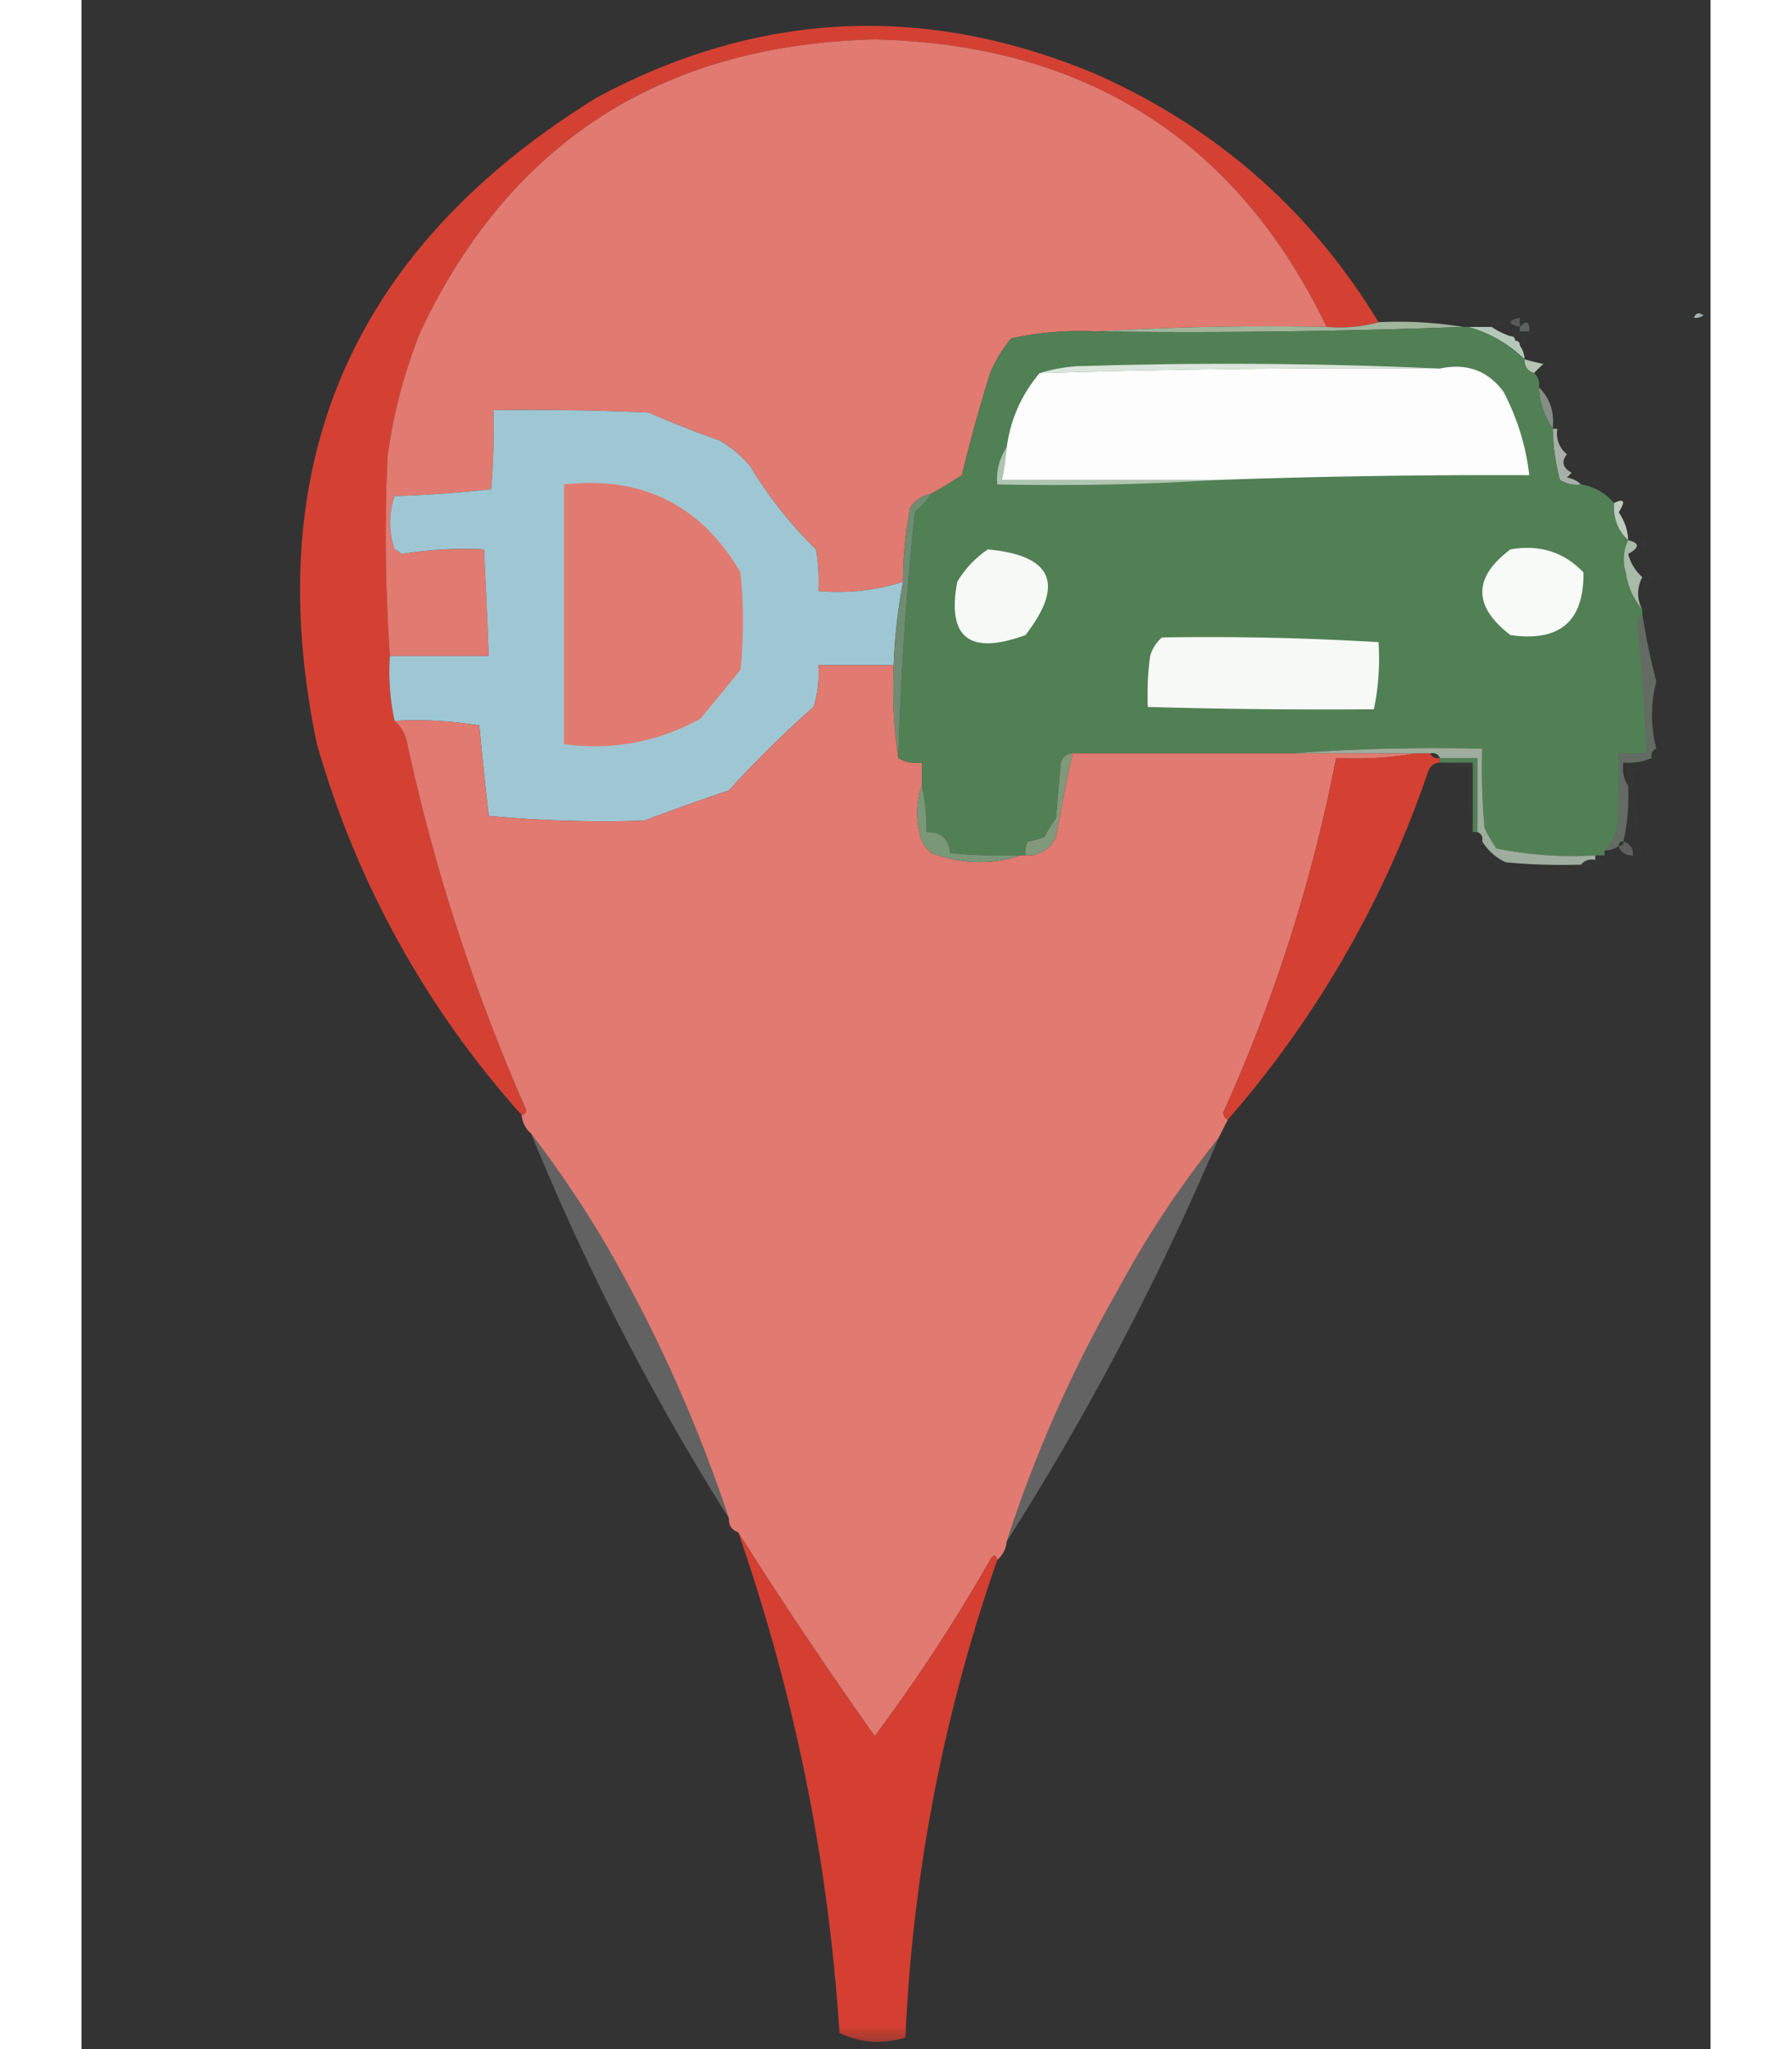 <svg xmlns="http://www.w3.org/2000/svg" xmlns:xlink="http://www.w3.org/1999/xlink" width="35" height="40" viewBox="0 0 35 44"><rect x="0" y="0" width="35" height="44" fill="#333333" stroke="none"/><defs><clipPath id="x"><path d="M0 0h35v44H0z"/></clipPath><clipPath id="T"><path d="M0 0h35v44H0z"/></clipPath><clipPath id="S"><path d="M0 0h35v44H0z"/></clipPath><clipPath id="c"><path d="M0 0h35v44H0z"/></clipPath><clipPath id="R"><path d="M0 0h35v44H0z"/></clipPath><clipPath id="d"><path d="M0 0h35v44H0z"/></clipPath><clipPath id="Q"><path d="M0 0h35v44H0z"/></clipPath><clipPath id="e"><path d="M0 0h35v44H0z"/></clipPath><clipPath id="P"><path d="M0 0h35v44H0z"/></clipPath><clipPath id="f"><path d="M0 0h35v44H0z"/></clipPath><clipPath id="O"><path d="M0 0h35v44H0z"/></clipPath><clipPath id="g"><path d="M0 0h35v44H0z"/></clipPath><clipPath id="N"><path d="M0 0h35v44H0z"/></clipPath><clipPath id="h"><path d="M0 0h35v44H0z"/></clipPath><clipPath id="M"><path d="M0 0h35v44H0z"/></clipPath><clipPath id="i"><path d="M0 0h35v44H0z"/></clipPath><clipPath id="L"><path d="M0 0h35v44H0z"/></clipPath><clipPath id="j"><path d="M0 0h35v44H0z"/></clipPath><clipPath id="K"><path d="M0 0h35v44H0z"/></clipPath><clipPath id="k"><path d="M0 0h35v44H0z"/></clipPath><clipPath id="J"><path d="M0 0h35v44H0z"/></clipPath><clipPath id="l"><path d="M0 0h35v44H0z"/></clipPath><clipPath id="I"><path d="M0 0h35v44H0z"/></clipPath><clipPath id="m"><path d="M0 0h35v44H0z"/></clipPath><clipPath id="H"><path d="M0 0h35v44H0z"/></clipPath><clipPath id="n"><path d="M0 0h35v44H0z"/></clipPath><clipPath id="G"><path d="M0 0h35v44H0z"/></clipPath><clipPath id="o"><path d="M0 0h35v44H0z"/></clipPath><clipPath id="F"><path d="M0 0h35v44H0z"/></clipPath><clipPath id="p"><path d="M0 0h35v44H0z"/></clipPath><clipPath id="E"><path d="M0 0h35v44H0z"/></clipPath><clipPath id="q"><path d="M0 0h35v44H0z"/></clipPath><clipPath id="D"><path d="M0 0h35v44H0z"/></clipPath><clipPath id="r"><path d="M0 0h35v44H0z"/></clipPath><clipPath id="C"><path d="M0 0h35v44H0z"/></clipPath><clipPath id="s"><path d="M0 0h35v44H0z"/></clipPath><clipPath id="B"><path d="M0 0h35v44H0z"/></clipPath><clipPath id="t"><path d="M0 0h35v44H0z"/></clipPath><clipPath id="A"><path d="M0 0h35v44H0z"/></clipPath><clipPath id="u"><path d="M0 0h35v44H0z"/></clipPath><clipPath id="z"><path d="M0 0h35v44H0z"/></clipPath><clipPath id="v"><path d="M0 0h35v44H0z"/></clipPath><clipPath id="y"><path d="M0 0h35v44H0z"/></clipPath><clipPath id="w"><path d="M0 0h35v44H0z"/></clipPath><clipPath id="b"><path d="M0 0h35v44H0z"/></clipPath><mask id="ar"><g filter="url(#a)"><path style="fill:#000;fill-opacity:.012;stroke:none" d="M0 0h35v44H0z"/></g></mask><mask id="aN"><g filter="url(#a)"><path style="fill:#000;fill-opacity:.012;stroke:none" d="M0 0h35v44H0z"/></g></mask><mask id="aL"><g filter="url(#a)"><path style="fill:#000;fill-opacity:.008;stroke:none" d="M0 0h35v44H0z"/></g></mask><mask id="aR"><g filter="url(#a)"><path style="fill:#000;fill-opacity:.012;stroke:none" d="M0 0h35v44H0z"/></g></mask><mask id="aJ"><g filter="url(#a)"><path style="fill:#000;fill-opacity:.008;stroke:none" d="M0 0h35v44H0z"/></g></mask><mask id="aT"><g filter="url(#a)"><path style="fill:#000;fill-opacity:.004;stroke:none" d="M0 0h35v44H0z"/></g></mask><mask id="aH"><g filter="url(#a)"><path style="fill:#000;fill-opacity:.765;stroke:none" d="M0 0h35v44H0z"/></g></mask><mask id="aV"><g filter="url(#a)"><path style="fill:#000;fill-opacity:.008;stroke:none" d="M0 0h35v44H0z"/></g></mask><mask id="aF"><g filter="url(#a)"><path style="fill:#000;fill-opacity:.008;stroke:none" d="M0 0h35v44H0z"/></g></mask><mask id="aX"><g filter="url(#a)"><path style="fill:#000;fill-opacity:.984;stroke:none" d="M0 0h35v44H0z"/></g></mask><mask id="aD"><g filter="url(#a)"><path style="fill:#000;fill-opacity:.6;stroke:none" d="M0 0h35v44H0z"/></g></mask><mask id="aZ"><g filter="url(#a)"><path style="fill:#000;fill-opacity:.361;stroke:none" d="M0 0h35v44H0z"/></g></mask><mask id="aB"><g filter="url(#a)"><path style="fill:#000;fill-opacity:.839;stroke:none" d="M0 0h35v44H0z"/></g></mask><mask id="bb"><g filter="url(#a)"><path style="fill:#000;fill-opacity:.016;stroke:none" d="M0 0h35v44H0z"/></g></mask><mask id="az"><g filter="url(#a)"><path style="fill:#000;fill-opacity:.008;stroke:none" d="M0 0h35v44H0z"/></g></mask><mask id="bd"><g filter="url(#a)"><path style="fill:#000;fill-opacity:.016;stroke:none" d="M0 0h35v44H0z"/></g></mask><mask id="ax"><g filter="url(#a)"><path style="fill:#000;fill-opacity:.004;stroke:none" d="M0 0h35v44H0z"/></g></mask><mask id="bf"><g filter="url(#a)"><path style="fill:#000;fill-opacity:.008;stroke:none" d="M0 0h35v44H0z"/></g></mask><mask id="av"><g filter="url(#a)"><path style="fill:#000;fill-opacity:.008;stroke:none" d="M0 0h35v44H0z"/></g></mask><mask id="bh"><g filter="url(#a)"><path style="fill:#000;fill-opacity:.792;stroke:none" d="M0 0h35v44H0z"/></g></mask><mask id="at"><g filter="url(#a)"><path style="fill:#000;fill-opacity:.012;stroke:none" d="M0 0h35v44H0z"/></g></mask><mask id="bj"><g filter="url(#a)"><path style="fill:#000;fill-opacity:.008;stroke:none" d="M0 0h35v44H0z"/></g></mask><mask id="aP"><g filter="url(#a)"><path style="fill:#000;fill-opacity:.008;stroke:none" d="M0 0h35v44H0z"/></g></mask><mask id="bl"><g filter="url(#a)"><path style="fill:#000;fill-opacity:.239;stroke:none" d="M0 0h35v44H0z"/></g></mask><mask id="ap"><g filter="url(#a)"><path style="fill:#000;fill-opacity:.239;stroke:none" d="M0 0h35v44H0z"/></g></mask><mask id="bn"><g filter="url(#a)"><path style="fill:#000;fill-opacity:.008;stroke:none" d="M0 0h35v44H0z"/></g></mask><mask id="an"><g filter="url(#a)"><path style="fill:#000;fill-opacity:.02;stroke:none" d="M0 0h35v44H0z"/></g></mask><mask id="bp"><g filter="url(#a)"><path style="fill:#000;fill-opacity:.004;stroke:none" d="M0 0h35v44H0z"/></g></mask><mask id="al"><g filter="url(#a)"><path style="fill:#000;fill-opacity:.004;stroke:none" d="M0 0h35v44H0z"/></g></mask><mask id="br"><g filter="url(#a)"><path style="fill:#000;fill-opacity:.008;stroke:none" d="M0 0h35v44H0z"/></g></mask><mask id="aj"><g filter="url(#a)"><path style="fill:#000;fill-opacity:.204;stroke:none" d="M0 0h35v44H0z"/></g></mask><mask id="bt"><g filter="url(#a)"><path style="fill:#000;fill-opacity:.008;stroke:none" d="M0 0h35v44H0z"/></g></mask><mask id="ah"><g filter="url(#a)"><path style="fill:#000;fill-opacity:.012;stroke:none" d="M0 0h35v44H0z"/></g></mask><mask id="bv"><g filter="url(#a)"><path style="fill:#000;fill-opacity:.008;stroke:none" d="M0 0h35v44H0z"/></g></mask><mask id="af"><g filter="url(#a)"><path style="fill:#000;fill-opacity:.835;stroke:none" d="M0 0h35v44H0z"/></g></mask><mask id="bx"><g filter="url(#a)"><path style="fill:#000;fill-opacity:.016;stroke:none" d="M0 0h35v44H0z"/></g></mask><mask id="ad"><g filter="url(#a)"><path style="fill:#000;fill-opacity:.012;stroke:none" d="M0 0h35v44H0z"/></g></mask><mask id="bz"><g filter="url(#a)"><path style="fill:#000;fill-opacity:.012;stroke:none" d="M0 0h35v44H0z"/></g></mask><mask id="ab"><g filter="url(#a)"><path style="fill:#000;fill-opacity:.008;stroke:none" d="M0 0h35v44H0z"/></g></mask><mask id="bB"><g filter="url(#a)"><path style="fill:#000;fill-opacity:.235;stroke:none" d="M0 0h35v44H0z"/></g></mask><mask id="Z"><g filter="url(#a)"><path style="fill:#000;fill-opacity:.004;stroke:none" d="M0 0h35v44H0z"/></g></mask><mask id="bD"><g filter="url(#a)"><path style="fill:#000;fill-opacity:.239;stroke:none" d="M0 0h35v44H0z"/></g></mask><mask id="X"><g filter="url(#a)"><path style="fill:#000;fill-opacity:.012;stroke:none" d="M0 0h35v44H0z"/></g></mask><mask id="bF"><g filter="url(#a)"><path style="fill:#000;fill-opacity:.984;stroke:none" d="M0 0h35v44H0z"/></g></mask><mask id="V"><g filter="url(#a)"><path style="fill:#000;fill-opacity:.98;stroke:none" d="M0 0h35v44H0z"/></g></mask><g id="ba" clip-path="url(#E)"><path style="stroke:none;fill-rule:evenodd;fill:#c7dcc8;fill-opacity:1" d="M29.184 16.375h.707v1.492a4.955 4.955 0 0 1-.102-1.39.982.982 0 0 1-.605-.102zm0 0"/></g><g id="aG" clip-path="url(#u)"><path style="stroke:none;fill-rule:evenodd;fill:#cad6cc;fill-opacity:1" d="M31.61 9.207h.1a.567.567 0 0 0 .204.547c-.125.16-.09.293.102.398l-.102.102a.59.59 0 0 1 .305.148.663.663 0 0 1-.457-.097 4.736 4.736 0 0 1-.153-1.098zm0 0"/></g><g id="bE" clip-path="url(#T)"><path style="stroke:none;fill-rule:evenodd;fill:#d63f31;fill-opacity:1" d="M19.676 33.496a35.78 35.78 0 0 0-1.973 10.254c-.488.152-.96.121-1.418-.098a40.45 40.45 0 0 0-2.176-10.75 98.49 98.49 0 0 0 2.934 4.38 37.115 37.115 0 0 0 2.48-3.786c.07-.121.122-.121.153 0zm0 0"/></g><g id="bc" clip-path="url(#F)"><path style="stroke:none;fill-rule:evenodd;fill:#adc5b2;fill-opacity:1" d="M33.332 16.875h-.102v-.398c.438.011.473.043.102.097v.301zm0 0"/></g><g id="ak" clip-path="url(#j)"><path style="stroke:none;fill-rule:evenodd;fill:#dff8f9;fill-opacity:1" d="M34.543 6.82h.102v.098c-.032-.031-.067-.066-.102-.098zm0 0"/></g><g id="aI" clip-path="url(#v)"><path style="stroke:none;fill-rule:evenodd;fill:#f1f2e9;fill-opacity:1" d="M33.535 11.598c.102.039.117.105.047.199a.229.229 0 0 1-.047-.2zm0 0"/></g><g id="be" clip-path="url(#G)"><path style="stroke:none;fill-rule:evenodd;fill:#c2dcc6;fill-opacity:1" d="M33.332 16.875c.113.313.133.645.05.992-.05-.328-.07-.66-.05-.992zm0 0"/></g><g id="au" clip-path="url(#o)"><path style="stroke:none;fill-rule:evenodd;fill:#d6e0db;fill-opacity:1" d="M30.7 7.219c.034-.086.105-.117.202-.102.035.082.102.117.203.102a.313.313 0 0 1-.203.199c0-.066-.03-.102-.101-.102 0-.066-.031-.097-.102-.097zm0 0"/></g><g id="ae" clip-path="url(#g)"><path style="stroke:none;fill-rule:evenodd;fill:#dff9fa;fill-opacity:1" d="M34.645 6.82c.042-.101.109-.12.203-.05a.249.249 0 0 1-.203.05zm0 0"/></g><g id="bg" clip-path="url(#H)"><path style="stroke:none;fill-rule:evenodd;fill:#bacdb9;fill-opacity:1" d="M26.047 16.176c1.332-.098 2.68-.133 4.047-.098-.016.563 0 1.129.05 1.692.07.156.157.304.254.449.696.14 1.403.191 2.125.148v.098c-.132-.024-.234.012-.304.101-.543.016-1.082 0-1.617-.05a1.163 1.163 0 0 1-.508-.45c.02-.097-.016-.164-.102-.199v-1.59h-.808c-.036-.086-.102-.117-.204-.101h-2.933zm0 0"/></g><g id="aK" clip-path="url(#w)"><path style="stroke:none;fill-rule:evenodd;fill:#ecf9ea;fill-opacity:1" d="M33.633 12.293c.105.039.12.105.05.2a.244.244 0 0 1-.05-.2zm0 0"/></g><g id="aa" clip-path="url(#e)"><path style="stroke:none;fill-rule:evenodd;fill:#eeeded;fill-opacity:1" d="M30.902 6.719c.137.066.137.066 0 0zm0 0"/></g><g id="bi" clip-path="url(#I)"><path style="stroke:none;fill-rule:evenodd;fill:#aec0ae;fill-opacity:1" d="M30.094 18.066a.244.244 0 0 1-.051.2c-.07-.094-.05-.16.05-.2zm0 0"/></g><g id="aw" clip-path="url(#p)"><path style="stroke:none;fill-rule:evenodd;fill:#eaefed;fill-opacity:1" d="M31.105 7.117h.102c-.02.067-.055.067-.102 0zm0 0"/></g><g id="aM" clip-path="url(#x)"><path style="stroke:none;fill-rule:evenodd;fill:#eef5ea;fill-opacity:1" d="M33.836 13.988c.137.067.137.067 0 0zm0 0"/></g><g id="bk" clip-path="url(#J)"><path style="stroke:none;fill-rule:evenodd;fill:#e7ece7;fill-opacity:1" d="M33.129 18.066c.14.047.21.149.203.301-.156.008-.258-.058-.305-.199.067 0 .102-.035.102-.102zm0 0"/></g><g id="am" clip-path="url(#k)"><path style="stroke:none;fill-rule:evenodd;fill:#d5e1da;fill-opacity:1" d="M30.297 7.02v-.102c.129-.059.23-.059.305 0a.324.324 0 0 1-.305.102zm0 0"/></g><g id="U" clip-path="url(#b)"><path style="stroke:none;fill-rule:evenodd;fill:#d74133;fill-opacity:1" d="M27.867 6.918a3.164 3.164 0 0 1-1.113.102C24.82 3.012 21.582.953 17.043.848 12.465.96 9.211 3.05 7.285 7.118a11.28 11.28 0 0 0-.71 2.687 38.175 38.175 0 0 0 .05 4.28c-.031.485.004.95.102 1.395a.818.818 0 0 1 .253.399 41.07 41.07 0 0 0 2.579 7.96c-.012.063-.047.095-.102.102a20.198 20.198 0 0 1-4.398-7.964c-1.254-6.008.75-10.637 6.02-13.887C14.565.227 18.14.059 21.8 1.594c2.594 1.156 4.617 2.933 6.066 5.324zm0 0"/></g><g id="bm" clip-path="url(#K)"><path style="stroke:none;fill-rule:evenodd;fill:#efefec;fill-opacity:1" d="M33.434 18.367a.23.23 0 0 1 .05-.199c.067.094.051.16-.05.2zm0 0"/></g><g id="aO" clip-path="url(#y)"><path style="stroke:none;fill-rule:evenodd;fill:#e0f6e2;fill-opacity:1" d="M33.938 14.582c.136.066.136.066 0 0zm0 0"/></g><g id="ay" clip-path="url(#q)"><path style="stroke:none;fill-rule:evenodd;fill:#ecf2ea;fill-opacity:1" d="M31.512 7.715c.101.039.117.105.05.2a.23.23 0 0 1-.05-.2zm0 0"/></g><g id="bo" clip-path="url(#L)"><path style="stroke:none;fill-rule:evenodd;fill:#a6c1aa;fill-opacity:1" d="M32.723 18.465v-.098c.27.031.27.067 0 .098zm0 0"/></g><g id="ag" clip-path="url(#h)"><path style="stroke:none;fill-rule:evenodd;fill:#aec2ad;fill-opacity:1" d="M30.297 6.918c-.207.016-.406 0-.61-.05a.688.688 0 0 1 .61.05zm0 0"/></g><g id="aQ" clip-path="url(#z)"><path style="stroke:none;fill-rule:evenodd;fill:#e6fce5;fill-opacity:1" d="M33.938 16.078a.244.244 0 0 1 .05-.2c.07.095.055.161-.05.2zm0 0"/></g><g id="bq" clip-path="url(#M)"><path style="stroke:none;fill-rule:evenodd;fill:#efefec;fill-opacity:1" d="M33.332 18.367h.102c-.02.067-.055.067-.102 0zm0 0"/></g><g id="ao" clip-path="url(#l)"><path style="stroke:none;fill-rule:evenodd;fill:#ebefed;fill-opacity:1" d="M31.105 7.117h-.203V7.02c.145-.153.211-.122.203.097zm0 0"/></g><g id="aA" clip-path="url(#r)"><path style="stroke:none;fill-rule:evenodd;fill:#cedfca;fill-opacity:1" d="M31.004 7.715c.133.039.266.07.406.101a2.466 2.466 0 0 0-.203.196c-.145-.047-.21-.145-.203-.297zm0 0"/></g><g id="bs" clip-path="url(#N)"><path style="stroke:none;fill-rule:evenodd;fill:#c3d7c3;fill-opacity:1" d="M32.523 18.566v-.101h.2c-.035.086-.102.117-.2.101zm0 0"/></g><g id="aS" clip-path="url(#A)"><path style="stroke:none;fill-rule:evenodd;fill:#cbd8ca;fill-opacity:1" d="M33.836 16.078h.102c.019.098-.016.164-.102.2v-.2zm0 0"/></g><g id="Y" clip-path="url(#d)"><path style="stroke:none;fill-rule:evenodd;fill:#e1fbe4;fill-opacity:1" d="M29.488 6.719c.133.066.133.066 0 0zm0 0"/></g><g id="bu" clip-path="url(#O)"><path style="stroke:none;fill-rule:evenodd;fill:#efefec;fill-opacity:1" d="M33.332 18.465c-.043.101-.11.12-.203.05a.252.252 0 0 1 .203-.05zm0 0"/></g><g id="ac" clip-path="url(#f)"><path style="stroke:none;fill-rule:evenodd;fill:#dff8f9;fill-opacity:1" d="M34.543 6.82c-.066-.133-.066-.133 0 0zm0 0"/></g><g id="aU" clip-path="url(#B)"><path style="stroke:none;fill-rule:evenodd;fill:#d9e4d8;fill-opacity:1" d="M33.734 16.277h.102c-.02.067-.05.067-.102 0zm0 0"/></g><g id="bw" clip-path="url(#P)"><path style="stroke:none;fill-rule:evenodd;fill:#b7c5b4;fill-opacity:1" d="M32.219 18.664v-.098h.304c-.074.09-.175.122-.304.098zm0 0"/></g><g id="aC" clip-path="url(#s)"><path style="stroke:none;fill-rule:evenodd;fill:#bccdbd;fill-opacity:1" d="M31.309 8.313c.238.234.34.53.3.894a1.737 1.737 0 0 1-.3-.895zm0 0"/></g><g id="aq" clip-path="url(#m)"><path style="stroke:none;fill-rule:evenodd;fill:#dff9fa;fill-opacity:1" d="M34.645 6.918a.249.249 0 0 1 .203.05c-.094.071-.16.052-.203-.05zm0 0"/></g><g id="by" clip-path="url(#Q)"><path style="stroke:none;fill-rule:evenodd;fill:#a6c0a5;fill-opacity:1" d="M32.219 18.664a4.398 4.398 0 0 1-1.617.05c.535-.05 1.074-.066 1.617-.05zm0 0"/></g><g id="aW" clip-path="url(#C)"><path style="stroke:none;fill-rule:evenodd;fill:#d64032;fill-opacity:1" d="M28.68 16.176h.3c.036.086.102.117.204.101v.098c-.125.008-.211.074-.254.2a22.275 22.275 0 0 1-4.297 7.464c-.063-.023-.094-.07-.102-.148a34.427 34.427 0 0 0 2.426-7.614 7.601 7.601 0 0 0 1.723-.101zm0 0"/></g><g id="ai" clip-path="url(#i)"><path style="stroke:none;fill-rule:evenodd;fill:#eeeded;fill-opacity:1" d="M30.902 6.82v.2c-.27-.067-.27-.133 0-.2zm0 0"/></g><g id="bA" clip-path="url(#R)"><path style="stroke:none;fill-rule:evenodd;fill:#fefcfc;fill-opacity:1" d="M9.66 24.34c.606.789 1.16 1.617 1.668 2.488a31.648 31.648 0 0 1 2.582 5.774 53.216 53.216 0 0 1-4.25-8.262zm0 0"/></g><g id="aE" clip-path="url(#t)"><path style="stroke:none;fill-rule:evenodd;fill:#98af98;fill-opacity:1" d="M31.71 9.207a1.336 1.336 0 0 1 .052-.496c.082.187.062.351-.051.496zm0 0"/></g><g id="aY" clip-path="url(#D)"><path style="stroke:none;fill-rule:evenodd;fill:#b7cdb9;fill-opacity:1" d="M33.535 13.191c.078.489.176.97.3 1.442-.124.48-.124.96 0 1.445-.085.031-.116.098-.1.2-.188.081-.391.117-.606.097a.682.682 0 0 0 .101.5c.02.402-.015.8-.101 1.191-.066 0-.102.036-.102.102a.587.587 0 0 1-.304.098 1.61 1.61 0 0 0 .254-.399c.05-.562.066-1.125.05-1.691h.606a44.163 44.163 0 0 0-.2-2.688c0-.12.036-.222.102-.297zm0 0"/></g><g id="bC" clip-path="url(#S)"><path style="stroke:none;fill-rule:evenodd;fill:#fefcfb;fill-opacity:1" d="M24.43 24.438a58.947 58.947 0 0 1-4.551 8.66 28.497 28.497 0 0 1 2.375-5.375 21.375 21.375 0 0 1 2.176-3.285zm0 0"/></g><g id="W" clip-path="url(#c)"><path style="stroke:none;fill-rule:evenodd;fill:#def1de;fill-opacity:1" d="M29.184 6.719c.136.066.136.066 0 0zm0 0"/></g><g id="as" clip-path="url(#n)"><path style="stroke:none;fill-rule:evenodd;fill:#eaefed;fill-opacity:1" d="M31.207 7.02c.133.066.133.066 0 0zm0 0"/></g><filter id="a" filterUnits="objectBoundingBox" x="0%" y="0%" width="100%" height="100%"><feColorMatrix in="SourceGraphic" values="0 0 0 0 1 0 0 0 0 1 0 0 0 0 1 0 0 0 1 0"/></filter></defs><use xlink:href="#U" mask="url(#V)"/><path style="stroke:none;fill-rule:evenodd;fill:#e17a70;fill-opacity:1" d="M26.754 7.02c-1.668-.036-3.32 0-4.953.097a6.97 6.97 0 0 0-1.824.149 2.91 2.91 0 0 0-.454.746c-.226.726-.43 1.457-.605 2.191-.223.145-.441.277-.66.399a.692.692 0 0 0-.453.3 8.337 8.337 0 0 0-.153 1.59 4.569 4.569 0 0 1-1.82.2c.016-.301 0-.598-.05-.895a8.958 8.958 0 0 1-1.419-1.793 2.525 2.525 0 0 0-.656-.547c-.512-.18-1.02-.379-1.52-.598a55.843 55.843 0 0 0-3.335-.05c.015.566 0 1.129-.051 1.695-.684.078-1.375.129-2.074.148a1.742 1.742 0 0 0 0 1.145c.058.02.109.055.152.098a8.354 8.354 0 0 1 1.77-.098c.039.762.074 1.527.101 2.289H6.625a38.175 38.175 0 0 1-.05-4.281c.124-.922.362-1.82.71-2.688 1.926-4.066 5.18-6.156 9.758-6.27 4.539.106 7.777 2.165 9.71 6.173zm0 0"/><use xlink:href="#W" mask="url(#X)"/><use xlink:href="#Y" mask="url(#Z)"/><use xlink:href="#aa" mask="url(#ab)"/><use xlink:href="#ac" mask="url(#ad)"/><use xlink:href="#ae" mask="url(#af)"/><use xlink:href="#ag" mask="url(#ah)"/><use xlink:href="#ai" mask="url(#aj)"/><use xlink:href="#ak" mask="url(#al)"/><use xlink:href="#am" mask="url(#an)"/><use xlink:href="#ao" mask="url(#ap)"/><use xlink:href="#aq" mask="url(#ar)"/><path style="stroke:none;fill-rule:evenodd;fill:#a0b59b;fill-opacity:1" d="M27.867 6.918a8.824 8.824 0 0 1 1.82.102c-2.609.097-5.242.132-7.886.097 1.633-.097 3.285-.133 4.953-.097.394.03.766-.004 1.113-.102zm0 0"/><use xlink:href="#as" mask="url(#at)"/><use xlink:href="#au" mask="url(#av)"/><use xlink:href="#aw" mask="url(#ax)"/><path style="stroke:none;fill-rule:evenodd;fill:#b5c9ba;fill-opacity:1" d="M29.79 7.02h.507c.117.082.254.148.402.199.07 0 .102.031.102.097.07 0 .101.036.101.102a.532.532 0 0 1 .102.297 2.79 2.79 0 0 0-1.215-.695zm0 0"/><use xlink:href="#ay" mask="url(#az)"/><use xlink:href="#aA" mask="url(#aB)"/><use xlink:href="#aC" mask="url(#aD)"/><path style="stroke:none;fill-rule:evenodd;fill:#9fc7d3;fill-opacity:1" d="M17.652 12.492c-.113.594-.18 1.192-.203 1.793h-1.617c.023.305-.012.606-.102.895a23.2 23.2 0 0 0-1.82 1.793c-.61.207-1.219.422-1.82.648a26.481 26.481 0 0 1-3.34-.101 87.282 87.282 0 0 1-.203-1.942 8.35 8.35 0 0 0-1.82-.098 4.983 4.983 0 0 1-.102-1.394H8.75c-.027-.762-.063-1.527-.102-2.29a8.354 8.354 0 0 0-1.77.099.393.393 0 0 0-.151-.098 1.742 1.742 0 0 1 0-1.145c.699-.02 1.39-.07 2.074-.148.05-.566.066-1.129.05-1.695 1.114-.016 2.227 0 3.336.05.5.22 1.008.418 1.52.598.25.145.469.328.656.547a8.958 8.958 0 0 0 1.418 1.793c.051.297.067.594.051.894a4.569 4.569 0 0 0 1.82-.199zm0 0"/><use xlink:href="#aE" mask="url(#aF)"/><use xlink:href="#aG" mask="url(#aH)"/><path style="stroke:none;fill-rule:evenodd;fill:#518054;fill-opacity:1" d="M29.688 7.02h.101c.45.12.856.351 1.215.695-.008.152.058.25.203.297.09.074.125.172.102.3.02.333.12.633.3.895.008.371.059.738.153 1.098.136.086.289.12.457.097.281.047.52.18.707.399-.02.328.082.594.304.797a.95.95 0 0 0-.05.695c.05.316.168.582.355.797v.101a.434.434 0 0 0-.101.297c.093.895.16 1.79.199 2.688h-.606c.016.566 0 1.129-.05 1.691a1.61 1.61 0 0 1-.254.399v.101h-.2a8.208 8.208 0 0 1-2.125-.148 3.007 3.007 0 0 1-.253-.45 14.392 14.392 0 0 1-.051-1.69c-1.367-.036-2.715 0-4.047.097h-4.754c-.125.008-.211.074-.254.199-.031.398-.066.797-.102 1.195-.09.125-.175.258-.25.399-.125.05-.242.082-.355.097a.505.505 0 0 0-.05.301h-.102c-.508.016-1.012 0-1.516-.05-.031-.31-.2-.458-.508-.45a4.217 4.217 0 0 0-.101-.992v-.5a.71.71 0 0 1-.504-.098c.05-1.761.168-3.523.355-5.277.137-.121.254-.254.352-.398.219-.122.437-.254.66-.399.176-.734.379-1.465.605-2.191a2.91 2.91 0 0 1 .454-.746 6.97 6.97 0 0 1 1.824-.149c2.644.035 5.277 0 7.887-.097zm-.504 9.355v-.098h.808v1.59h-.101v-1.492h-.707zm0 0"/><path style="stroke:none;fill-rule:evenodd;fill:#afc6b1;fill-opacity:1" d="M19.879 9.605a6.03 6.03 0 0 1-.102.7h4.653a56.473 56.473 0 0 1-4.754.097 1.225 1.225 0 0 1 .203-.797zm0 0"/><path style="stroke:none;fill-rule:evenodd;fill:#fdfdfd;fill-opacity:1" d="M29.184 7.914c.578-.121 1.03.043 1.367.496.297.57.484 1.168.554 1.793-2.226-.008-4.453.024-6.675.102h-4.653a6.03 6.03 0 0 0 .102-.7c.082-.605.32-1.136.707-1.593 2.863-.086 5.73-.121 8.598-.098zm0 0"/><path style="stroke:none;fill-rule:evenodd;fill:#d9e5da;fill-opacity:1" d="M29.184 7.914c-2.868-.023-5.735.012-8.598.098.25-.078.52-.13.809-.149 2.613-.082 5.21-.066 7.789.051zm0 0"/><path style="stroke:none;fill-rule:evenodd;fill:#e17b71;fill-opacity:1" d="M10.367 10.402c1.684-.187 2.95.446 3.793 1.891.07.7.07 1.395 0 2.09-.285.351-.57.699-.86 1.047a4.625 4.625 0 0 1-2.933.547v-5.575zm0 0"/><path style="stroke:none;fill-rule:evenodd;fill:#becbbf;fill-opacity:1" d="M33.23 11.598c-.222-.203-.324-.47-.304-.797.219-.106.254-.04.101.199.125.18.196.379.203.598zm0 0"/><use xlink:href="#aI" mask="url(#aJ)"/><path style="stroke:none;fill-rule:evenodd;fill:#f7f9f6;fill-opacity:1" d="M19.473 11.797c1.386.129 1.66.742.808 1.84-1.203.441-1.691.058-1.465-1.145.172-.285.391-.515.657-.695zm0 0"/><path style="stroke:none;fill-rule:evenodd;fill:#f7faf7;fill-opacity:1" d="M30.7 11.797c.628-.11 1.152.055 1.57.496.011 1.05-.508 1.496-1.57 1.344-.805-.621-.805-1.235 0-1.84zm0 0"/><path style="stroke:none;fill-rule:evenodd;fill:#a7bba6;fill-opacity:1" d="M33.23 11.598c.25.062.25.16 0 .297.051.195.153.363.305.5a.71.71 0 0 0 0 .695 1.556 1.556 0 0 1-.355-.797.95.95 0 0 1 .05-.695zm0 0"/><use xlink:href="#aK" mask="url(#aL)"/><path style="stroke:none;fill-rule:evenodd;fill:#6f8d72;fill-opacity:1" d="M18.258 10.602a2.109 2.109 0 0 1-.352.398 68.128 68.128 0 0 0-.355 5.277c-.102-.644-.133-1.308-.102-1.992.024-.601.09-1.2.203-1.793 0-.535.051-1.066.153-1.59a.692.692 0 0 1 .453-.3zm0 0"/><path style="stroke:none;fill-rule:evenodd;fill:#f6f9f6;fill-opacity:1" d="M23.215 13.688a61.542 61.542 0 0 1 4.652.101c.031.488 0 .969-.101 1.441-1.618.012-3.235-.003-4.856-.05-.015-.364 0-.73.05-1.094a.818.818 0 0 1 .255-.399zm0 0"/><use xlink:href="#aM" mask="url(#aN)"/><path style="stroke:none;fill-rule:evenodd;fill:#e17a70;fill-opacity:1" d="M17.45 14.285c-.032.684 0 1.348.1 1.992a.71.71 0 0 0 .505.098v.5a1.74 1.74 0 0 0-.051.992.718.718 0 0 0 .254.45c.656.242 1.297.261 1.922.05h.101a.658.658 0 0 0 .657-.398c.109-.602.226-1.2.355-1.793h7.387a7.601 7.601 0 0 1-1.723.101 34.427 34.427 0 0 1-2.426 7.614c.008.078.04.125.102.148-.07.133-.137.266-.203.398a21.375 21.375 0 0 0-2.176 3.286 28.497 28.497 0 0 0-2.375 5.375.582.582 0 0 1-.203.398c-.031-.121-.082-.121-.153 0a37.115 37.115 0 0 1-2.48 3.785 98.49 98.49 0 0 1-2.934-4.379c-.14-.05-.207-.148-.199-.3-.664-2-1.523-3.926-2.582-5.774A23.615 23.615 0 0 0 9.66 24.34a.583.583 0 0 1-.203-.399c.055-.007.09-.039.102-.101a41.07 41.07 0 0 1-2.579-7.961.818.818 0 0 0-.253-.399 8.35 8.35 0 0 1 1.82.098c.058.625.125 1.27.203 1.942 1.113.105 2.223.136 3.34.101.601-.226 1.21-.441 1.82-.648a23.2 23.2 0 0 1 1.82-1.793c.09-.29.125-.59.102-.895h1.617zm0 0"/><use xlink:href="#aO" mask="url(#aP)"/><use xlink:href="#aQ" mask="url(#aR)"/><use xlink:href="#aS" mask="url(#aT)"/><use xlink:href="#aU" mask="url(#aV)"/><use xlink:href="#aW" mask="url(#aX)"/><use xlink:href="#aY" mask="url(#aZ)"/><use xlink:href="#ba" mask="url(#bb)"/><use xlink:href="#bc" mask="url(#bd)"/><use xlink:href="#be" mask="url(#bf)"/><path style="stroke:none;fill-rule:evenodd;fill:#7a9778;fill-opacity:1" d="M18.055 16.875c.074.324.105.656.101.992.309-.008.477.14.508.45.504.05 1.008.066 1.516.05-.625.211-1.266.192-1.922-.05a.718.718 0 0 1-.254-.45 1.74 1.74 0 0 1 .05-.992zm0 0"/><use xlink:href="#bg" mask="url(#bh)"/><path style="stroke:none;fill-rule:evenodd;fill:#82987a;fill-opacity:1" d="M21.293 16.176a53.862 53.862 0 0 0-.355 1.793.658.658 0 0 1-.657.398.505.505 0 0 1 .051-.3c.113-.016.23-.047.355-.098.075-.14.16-.274.25-.399.036-.398.07-.797.102-1.195.043-.125.129-.191.254-.2zm0 0"/><use xlink:href="#bi" mask="url(#bj)"/><use xlink:href="#bk" mask="url(#bl)"/><use xlink:href="#bm" mask="url(#bn)"/><use xlink:href="#bo" mask="url(#bp)"/><use xlink:href="#bq" mask="url(#br)"/><use xlink:href="#bs" mask="url(#bt)"/><use xlink:href="#bu" mask="url(#bv)"/><use xlink:href="#bw" mask="url(#bx)"/><use xlink:href="#by" mask="url(#bz)"/><use xlink:href="#bA" mask="url(#bB)"/><use xlink:href="#bC" mask="url(#bD)"/><use xlink:href="#bE" mask="url(#bF)"/></svg>